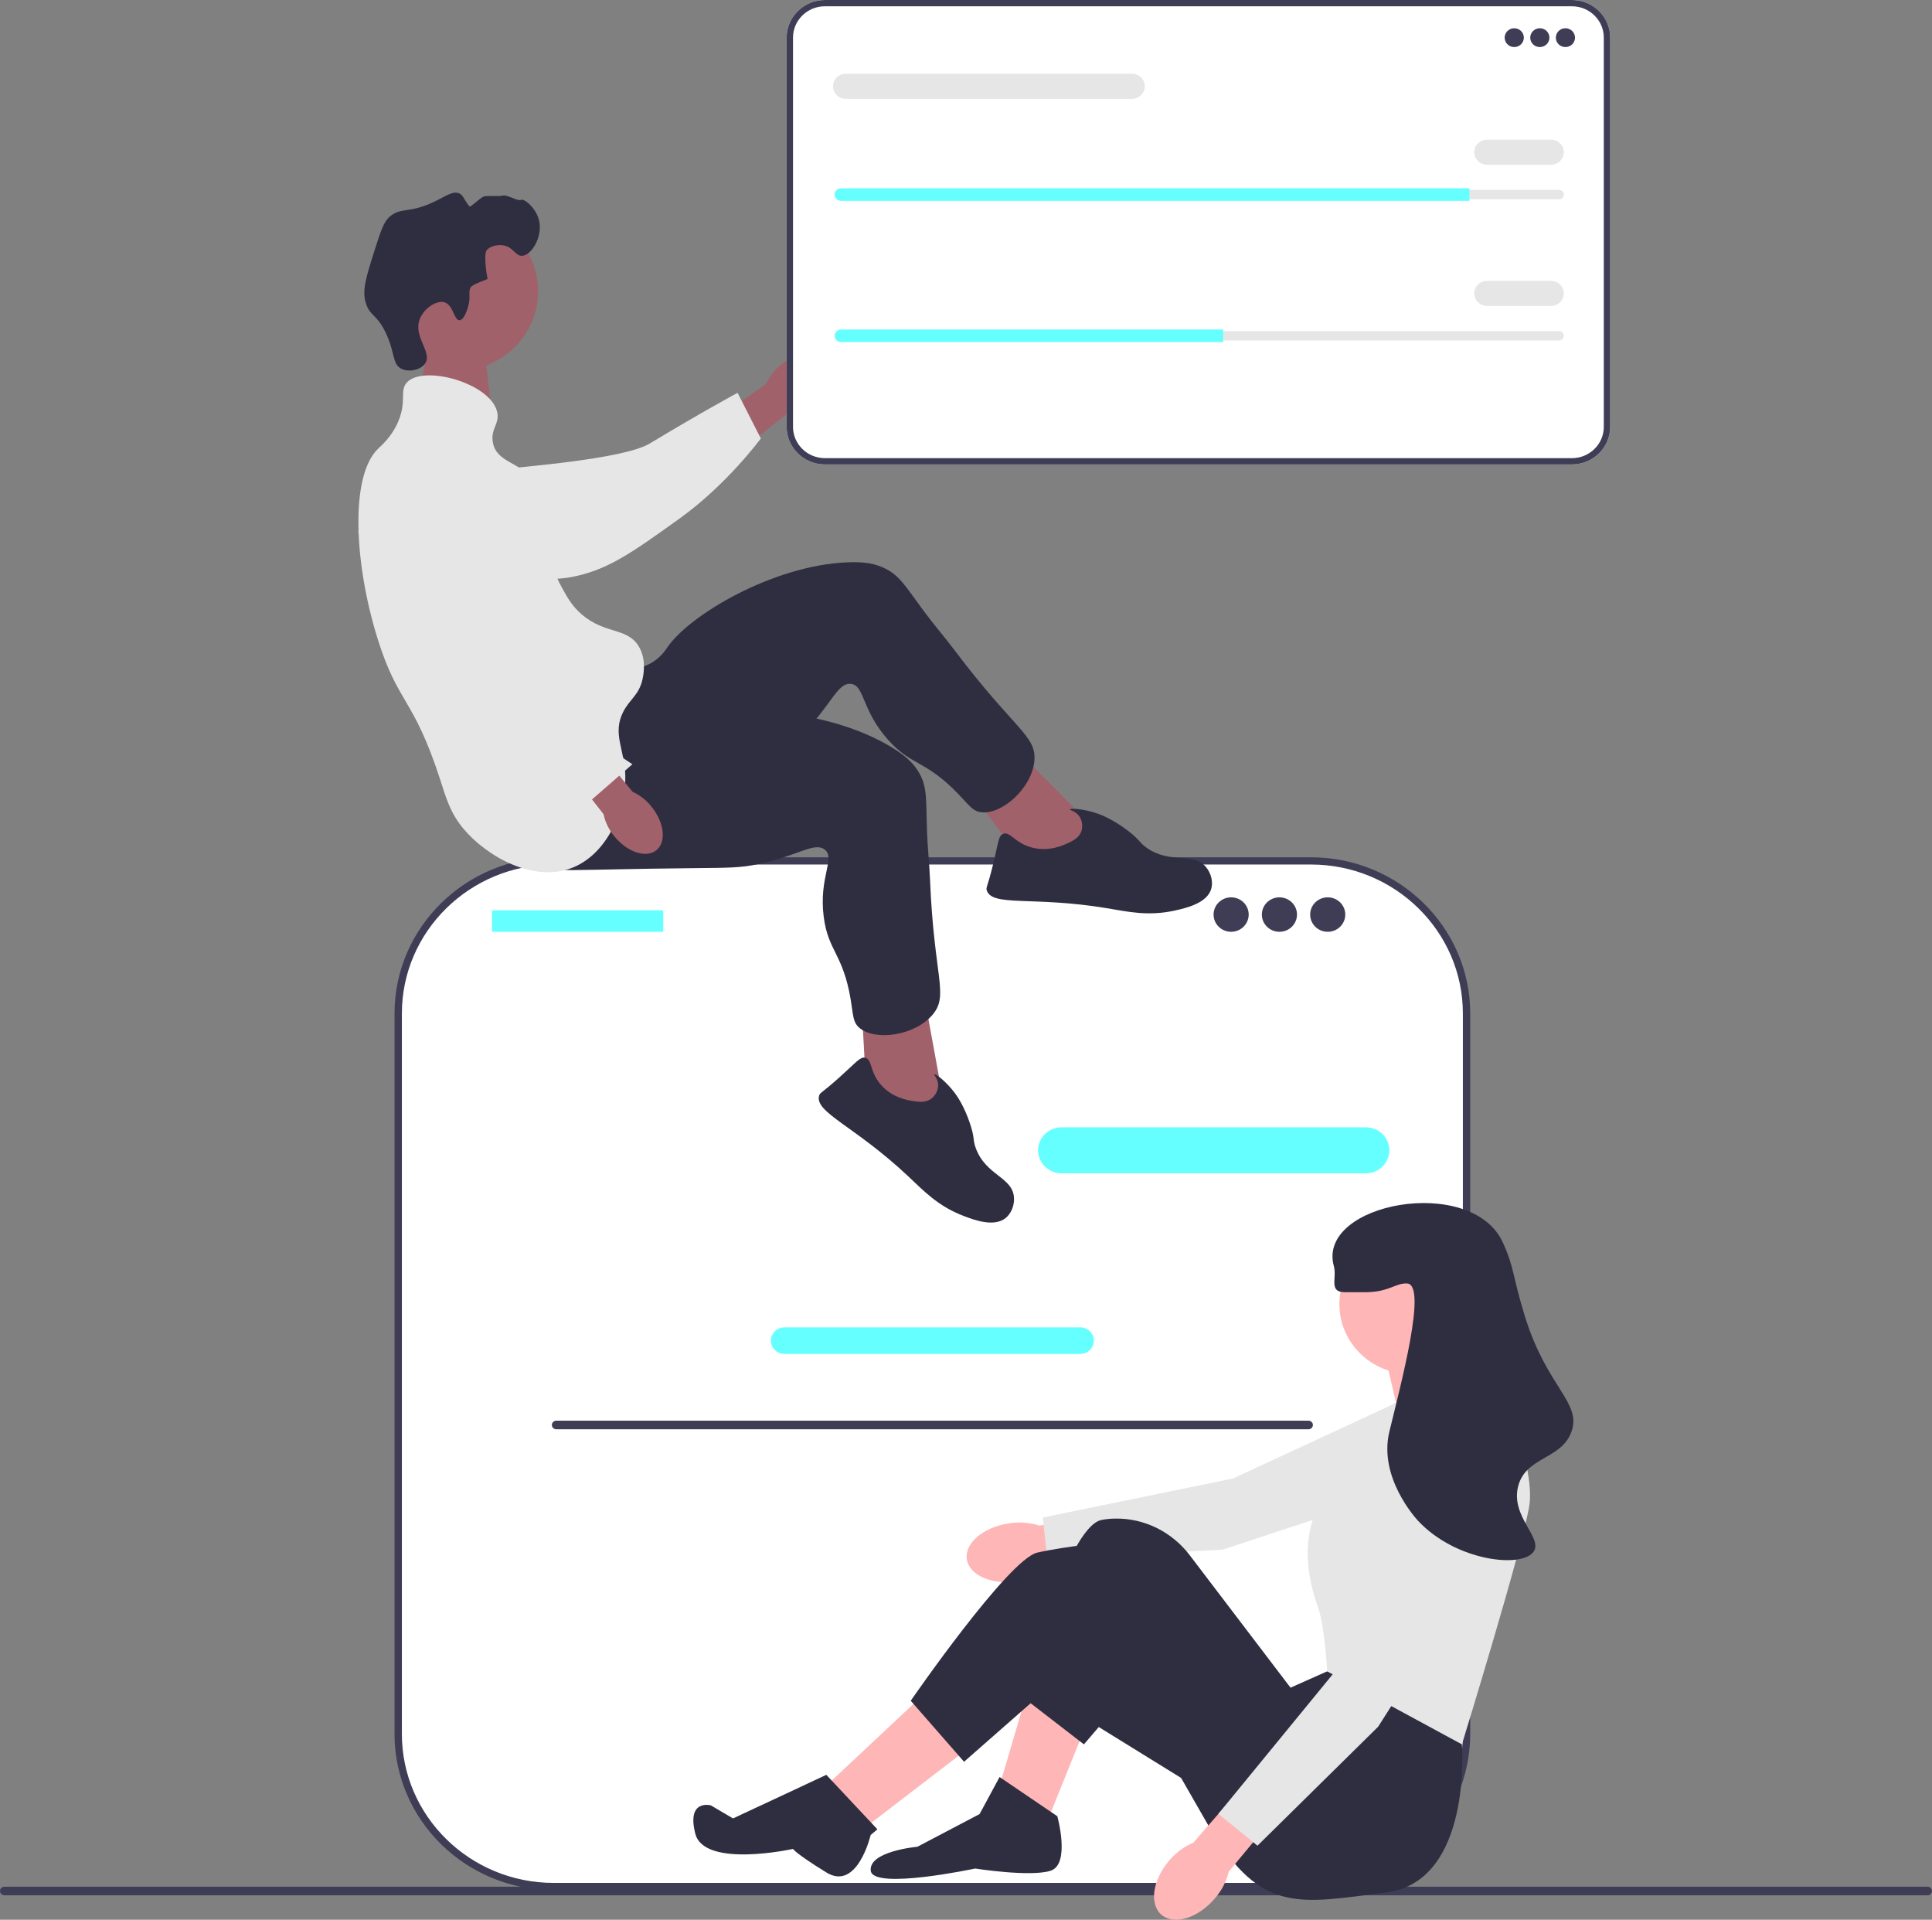 <svg width="153" height="152" viewBox="0 0 153 152" fill="none" xmlns="http://www.w3.org/2000/svg">
<rect x="0" y="0" width="153" height="152" fill="#808080" stroke="none"/>
<g clip-path="url(#clip0_26_168)">
<path d="M34.316 25.384L33.149 31.391L38.965 32.999L38.242 26.586L34.316 25.384Z" fill="#A0616A"/>
<path d="M0 149.725C0 149.914 0.155 150.066 0.347 150.066H152.653C152.845 150.066 153 149.914 153 149.725C153 149.537 152.845 149.385 152.653 149.385H0.347C0.155 149.385 0 149.537 0 149.725Z" fill="#3F3D56"/>
<path d="M103.825 68.165H43.849C37.048 68.165 31.535 73.574 31.535 80.245V137.29C31.535 143.962 37.048 149.37 43.849 149.37H103.825C110.626 149.37 116.14 143.962 116.14 137.29V80.245C116.14 73.574 110.626 68.165 103.825 68.165Z" fill="white"/>
<path d="M103.825 149.656H43.849C36.898 149.656 31.243 144.109 31.243 137.29V80.245C31.243 73.427 36.898 67.879 43.849 67.879H103.825C110.776 67.879 116.431 73.427 116.431 80.245V137.29C116.431 144.109 110.776 149.656 103.825 149.656ZM43.849 68.451C37.22 68.451 31.826 73.742 31.826 80.245V137.29C31.826 143.793 37.22 149.084 43.849 149.084H103.825C110.454 149.084 115.848 143.793 115.848 137.29V80.245C115.848 73.742 110.454 68.451 103.825 68.451L43.849 68.451Z" fill="#3F3D56"/>
<path d="M108.169 92.897H84.062C83.04 92.897 82.208 92.081 82.208 91.078C82.208 90.075 83.04 89.259 84.062 89.259H108.169C109.192 89.259 110.024 90.075 110.024 91.078C110.024 92.081 109.192 92.897 108.169 92.897Z" fill="#66FFFF"/>
<path d="M85.554 107.201H62.121C61.53 107.201 61.049 106.729 61.049 106.15C61.049 105.57 61.53 105.099 62.121 105.099H85.554C86.144 105.099 86.625 105.57 86.625 106.15C86.625 106.729 86.144 107.201 85.554 107.201Z" fill="#66FFFF"/>
<path d="M52.433 72.072H39.055C39.005 72.072 38.965 72.112 38.965 72.161V73.689C38.965 73.738 39.005 73.777 39.055 73.777H52.433C52.483 73.777 52.524 73.738 52.524 73.689V72.161C52.524 72.112 52.483 72.072 52.433 72.072Z" fill="#66FFFF"/>
<path d="M97.496 73.777C98.264 73.777 98.887 73.167 98.887 72.413C98.887 71.66 98.264 71.049 97.496 71.049C96.728 71.049 96.106 71.66 96.106 72.413C96.106 73.167 96.728 73.777 97.496 73.777Z" fill="#3F3D56"/>
<path d="M101.321 73.777C102.089 73.777 102.712 73.167 102.712 72.413C102.712 71.66 102.089 71.049 101.321 71.049C100.553 71.049 99.93 71.66 99.93 72.413C99.93 73.167 100.553 73.777 101.321 73.777Z" fill="#3F3D56"/>
<path d="M105.145 73.777C105.913 73.777 106.536 73.167 106.536 72.413C106.536 71.66 105.913 71.049 105.145 71.049C104.377 71.049 103.755 71.66 103.755 72.413C103.755 73.167 104.377 73.777 105.145 73.777Z" fill="#3F3D56"/>
<path d="M43.703 112.826C43.703 113.015 43.858 113.167 44.05 113.167H103.624C103.816 113.167 103.971 113.015 103.971 112.826C103.971 112.638 103.816 112.486 103.624 112.486H44.05C43.858 112.486 43.703 112.638 43.703 112.826Z" fill="#3F3D56"/>
<path d="M61.872 28.866C63.14 27.838 64.709 27.647 65.376 28.439C66.043 29.23 65.555 30.705 64.286 31.733C63.785 32.151 63.189 32.445 62.549 32.59L57.119 36.879L55.121 34.337L60.686 30.379C60.953 29.789 61.359 29.27 61.872 28.866Z" fill="#A0616A"/>
<path d="M30.489 38.543C30.486 38.353 30.488 36.699 31.737 35.653C33.171 34.452 35.195 34.938 35.905 35.108C37.545 35.502 37.679 36.193 39.219 36.901C42.101 38.228 38.491 37.549 40.205 37.124C40.798 36.977 49.336 36.396 51.461 35.113C55.594 32.617 58.41 31.104 58.41 31.104L60.252 34.716C60.252 34.716 57.589 38.347 53.843 41.037C49.999 43.796 48.078 45.175 45.158 45.708C44.906 45.754 38.721 46.79 33.739 43.139C32.603 42.307 30.521 40.781 30.489 38.543Z" fill="#E6E6E6"/>
<path d="M36.2 29.358C39.742 29.358 42.613 26.541 42.613 23.067C42.613 19.593 39.742 16.776 36.2 16.776C32.658 16.776 29.786 19.593 29.786 23.067C29.786 26.541 32.658 29.358 36.2 29.358Z" fill="#A0616A"/>
<path d="M86.426 65.331L79.822 58.699L76.412 62.188L81.333 68.546L86.214 69.094L86.426 65.331Z" fill="#A0616A"/>
<path d="M48.712 52.895C49.099 52.926 50.327 53.167 51.5 52.534C52.301 52.102 52.711 51.459 52.85 51.255C54.571 48.72 61.176 44.767 67.104 44.523C68.447 44.468 69.33 44.621 70.134 45.031C71.272 45.614 71.727 46.448 73.172 48.402C73.963 49.471 74.838 50.477 75.638 51.539C80.321 57.757 82.097 58.245 81.916 60.238C81.714 62.45 79.283 64.548 77.666 64.306C77.005 64.207 76.748 63.755 75.864 62.841C73.271 60.162 72.199 60.657 70.353 58.604C68.197 56.208 68.48 54.221 67.355 54.145C66.312 54.074 65.869 55.768 63.643 58.02C62.625 59.05 61.899 59.523 59.689 61.027C51.084 66.883 50.946 67.294 49.21 67.761C48.45 67.966 43.057 69.416 41.136 67.108C38.129 63.496 45.232 52.611 48.712 52.895Z" fill="#2F2E41"/>
<path d="M84.407 66.829C84.893 66.615 85.461 66.365 85.644 65.79C85.767 65.4 85.696 64.921 85.441 64.589C85.146 64.206 84.709 64.156 84.727 64.088C84.754 63.985 85.786 64.025 86.919 64.418C87.133 64.492 88.101 64.839 89.334 65.783C90.321 66.539 90.188 66.69 90.807 67.126C92.707 68.464 94.489 67.41 95.518 68.665C95.915 69.149 96.084 69.837 95.917 70.392C95.581 71.509 93.95 71.893 93.059 72.091C90.912 72.569 89.287 72.179 87.591 71.899C81.821 70.945 78.579 71.814 78.145 70.502C78.063 70.254 78.196 70.275 78.641 68.454C79.08 66.657 79.066 66.163 79.44 66.019C80.003 65.803 80.381 66.788 81.799 67.126C83.055 67.424 84.092 66.968 84.407 66.829Z" fill="#2F2E41"/>
<path d="M74.684 87.025L73.015 77.9L68.197 78.908L68.629 86.88L72.354 90.022L74.684 87.025Z" fill="#A0616A"/>
<path d="M50.597 55.962C50.898 56.201 51.776 57.077 53.11 57.199C54.02 57.283 54.727 56.977 54.959 56.884C57.835 55.734 65.563 56.102 70.608 59.165C71.75 59.859 72.394 60.472 72.823 61.254C73.432 62.364 73.331 63.304 73.408 65.717C73.451 67.037 73.598 68.352 73.652 69.671C73.968 77.396 75.158 78.778 73.867 80.327C72.434 82.046 69.221 82.443 68.022 81.352C67.531 80.906 67.578 80.391 67.369 79.147C66.758 75.502 65.587 75.321 65.234 72.606C64.823 69.436 66.194 67.948 65.307 67.265C64.485 66.632 63.148 67.79 60.017 68.427C58.585 68.718 57.714 68.71 55.024 68.737C44.551 68.843 44.202 69.107 42.498 68.537C41.752 68.288 36.459 66.517 36.191 63.549C35.771 58.905 47.879 53.81 50.597 55.962Z" fill="#2F2E41"/>
<path d="M72.155 87.153C72.68 87.243 73.293 87.349 73.773 86.974C74.099 86.72 74.314 86.284 74.293 85.868C74.268 85.389 73.936 85.107 73.989 85.061C74.07 84.99 74.901 85.592 75.614 86.541C75.748 86.72 76.351 87.541 76.831 89.001C77.215 90.17 77.018 90.222 77.281 90.924C78.087 93.078 80.165 93.187 80.298 94.791C80.349 95.411 80.096 96.073 79.639 96.441C78.722 97.18 77.153 96.6 76.302 96.273C74.252 95.486 73.131 94.268 71.887 93.101C67.659 89.134 64.479 88.067 64.871 86.743C64.945 86.493 65.043 86.584 66.454 85.322C67.846 84.076 68.117 83.66 68.509 83.747C69.099 83.878 68.847 84.901 69.827 85.962C70.696 86.901 71.816 87.094 72.155 87.153Z" fill="#2F2E41"/>
<path d="M37.074 24.27C37.324 23.393 37.01 23.074 37.33 22.681C37.33 22.681 37.458 22.523 38.608 22.096C38.269 20.165 38.523 19.838 38.523 19.838C38.816 19.462 39.402 19.371 39.802 19.42C40.646 19.524 40.796 20.273 41.336 20.256C42.082 20.233 42.977 18.768 42.7 17.497C42.473 16.461 41.496 15.692 41.251 15.825C41.008 15.958 40.133 15.374 39.802 15.491C39.575 15.571 38.509 15.464 38.267 15.574C38.003 15.694 37.247 16.442 37.175 16.348C36.673 15.693 36.684 15.465 36.392 15.323C35.876 15.073 35.315 15.536 34.346 15.992C32.355 16.932 31.772 16.372 30.852 17.163C30.387 17.563 30.138 18.327 29.659 19.838C28.988 21.952 28.653 23.009 28.977 24.019C29.307 25.048 29.793 24.824 30.511 26.276C31.31 27.892 31.035 28.832 31.79 29.202C32.373 29.488 33.311 29.306 33.665 28.784C34.271 27.89 32.704 26.681 33.239 25.273C33.566 24.408 34.578 23.753 35.199 23.935C35.901 24.142 35.952 25.375 36.392 25.356C36.769 25.34 37.031 24.422 37.074 24.27Z" fill="#2F2E41"/>
<path d="M32.216 30.289C33.528 28.846 38.874 30.34 39.375 32.63C39.582 33.572 38.82 33.97 39.035 35.055C39.348 36.641 41.125 36.533 42.444 38.148C44.316 40.441 42.387 42.682 44.49 46.509C44.939 47.327 45.317 48.016 46.109 48.683C47.926 50.213 49.616 49.688 50.541 51.107C51.233 52.169 50.949 53.476 50.882 53.783C50.609 55.039 49.869 55.345 49.348 56.375C48.481 58.087 49.463 59.345 49.519 61.391C49.588 63.951 48.201 67.5 45.427 68.665C42.311 69.973 38.552 67.806 36.733 65.655C35.648 64.371 35.333 63.187 34.858 61.725C32.736 55.193 31.537 55.784 29.914 50.606C28.059 44.686 27.694 37.751 29.914 35.556C30.209 35.266 31.018 34.593 31.534 33.383C32.227 31.754 31.628 30.935 32.216 30.289Z" fill="#E6E6E6"/>
<path d="M51.608 63.889C52.625 65.157 52.783 66.7 51.96 67.335C51.137 67.97 49.645 67.457 48.628 66.188C48.214 65.687 47.929 65.096 47.796 64.464L43.554 59.038L45.746 57.398L50.094 62.69C50.689 62.966 51.208 63.377 51.608 63.889Z" fill="#A0616A"/>
<path d="M36.072 35.79C36.26 35.749 37.912 35.413 39.21 36.398C40.702 37.531 40.63 39.574 40.604 40.29C40.546 41.945 39.885 42.215 39.491 43.839C38.755 46.876 40.157 49.699 40.931 51.258C41.199 51.798 42.06 53.45 43.774 55.229C47.108 58.689 50.083 60.509 50.083 60.509L46.887 63.295C46.887 63.295 41.797 61.773 38.348 58.724C34.81 55.597 29.37 44.532 28.242 41.836C28.145 41.604 29.52 45.378 32.147 39.849C32.747 38.588 33.844 36.278 36.072 35.79Z" fill="#E6E6E6"/>
<path d="M79.886 120.619C77.855 120.924 76.369 122.199 76.567 123.467C76.765 124.735 78.573 125.515 80.604 125.209C81.418 125.098 82.192 124.797 82.863 124.333L91.452 122.932L90.879 119.602L82.309 120.791C81.527 120.545 80.696 120.485 79.886 120.619Z" fill="#FFB6B6"/>
<path d="M116.898 110.238L113.568 117.17L96.825 122.698L82.932 123.425L82.584 120.152L97.641 117.064L113.091 109.903L116.898 110.238Z" fill="#E6E6E6"/>
<path d="M86.018 136.559L83.028 143.978L79.159 141.39L81.445 133.626L86.018 136.559Z" fill="#FFB6B6"/>
<path d="M73.53 133.799L65.615 141.217L68.781 144.495L76.872 138.285L73.53 133.799Z" fill="#FFB6B6"/>
<path d="M118.382 109.645L118.294 109.041L116.271 105.16L109.587 106.885L110.819 112.233L118.382 109.645Z" fill="#FFB6B6"/>
<path d="M115.568 135.524L115.773 138.115C115.773 138.115 116.623 148.981 109.763 149.844C102.904 150.706 99.913 151.569 95.868 144.841L89.536 133.799L85.838 138.115L80.918 134.316C80.918 134.316 84.435 120.859 87.25 120.342C87.601 120.277 87.953 120.245 88.299 120.238C90.629 120.19 92.825 121.308 94.219 123.14L102.2 133.626L105.102 132.332L115.568 135.524Z" fill="#2F2E41"/>
<path d="M77.576 143.633L79.159 140.7L83.732 143.805C83.732 143.805 84.787 147.601 83.204 148.119C81.621 148.636 77.224 147.946 77.224 147.946C77.224 147.946 69.133 149.671 68.957 148.119C68.781 146.566 72.651 146.221 72.651 146.221L77.576 143.633Z" fill="#2F2E41"/>
<path d="M94.813 141.563L82.589 134.007L76.345 139.492L72.123 134.661C72.123 134.661 79.862 123.447 82.149 122.93C84.435 122.412 88.129 122.067 88.129 122.067L99.386 132.246L94.813 141.563Z" fill="#2F2E41"/>
<path d="M65.44 140.527L69.485 144.841L68.951 145.288C68.951 145.288 67.902 149.772 65.44 148.255C62.977 146.738 62.801 146.393 62.801 146.393C62.801 146.393 55.766 147.946 55.062 145.186C54.359 142.425 56.293 142.943 56.293 142.943L58.05 143.978L65.44 140.527Z" fill="#2F2E41"/>
<path d="M111.698 108.783C114.807 108.783 117.326 106.311 117.326 103.262C117.326 100.213 114.807 97.741 111.698 97.741C108.59 97.741 106.07 100.213 106.07 103.262C106.07 106.311 108.59 108.783 111.698 108.783Z" fill="#FFB6B6"/>
<path d="M110.379 111.112L118.47 108.696C118.47 108.696 121.636 115.942 121.108 119.22C120.58 122.498 115.773 138.115 115.773 138.115L105.102 132.332C105.102 132.332 104.926 128.882 104.399 127.329C103.871 125.776 102.2 121.032 105.894 117.064C109.587 113.096 110.379 111.112 110.379 111.112Z" fill="#E6E6E6"/>
<path d="M92.572 147.339C91.255 148.886 91.001 150.807 92.005 151.629C93.01 152.451 94.891 151.862 96.207 150.314C96.742 149.703 97.12 148.975 97.309 148.191L102.804 141.566L100.127 139.441L94.505 145.896C93.752 146.218 93.089 146.713 92.572 147.339Z" fill="#FFB6B6"/>
<path d="M116.585 114.592L118.497 122.023L109.137 136.719L99.582 146.138L96.486 143.618L106.122 131.857L113.426 116.704L116.585 114.592Z" fill="#E6E6E6"/>
<path d="M106.509 102.313C107.953 102.309 108.035 102.319 108.268 102.313C110.059 102.267 110.527 101.576 111.434 101.623C113.054 101.707 110.916 109.672 110.027 113.355C109.155 116.966 112.102 120.202 112.314 120.428C115.305 123.619 120.558 124.202 121.46 122.843C122.189 121.744 119.603 120.071 120.229 117.668C120.84 115.318 123.661 115.568 124.45 113.355C125.276 111.036 122.5 109.867 120.756 104.211C119.755 100.962 119.932 100.357 118.997 98.345C116.499 92.967 104.255 95.257 105.63 100.243C105.896 101.207 105.188 102.316 106.509 102.313Z" fill="#2F2E41"/>
<path d="M124.482 36.773H65.329C63.656 36.773 62.295 35.438 62.295 33.798V2.976C62.295 1.335 63.656 0 65.329 0H124.482C126.155 0 127.516 1.335 127.516 2.976V33.798C127.516 35.438 126.155 36.773 124.482 36.773Z" fill="white"/>
<path d="M124.482 36.773H65.329C63.656 36.773 62.295 35.438 62.295 33.798V2.976C62.295 1.335 63.656 0 65.329 0H124.482C126.155 0 127.516 1.335 127.516 2.976V33.798C127.516 35.438 126.155 36.773 124.482 36.773ZM65.329 0.497C63.935 0.497 62.801 1.609 62.801 2.976V33.798C62.801 35.164 63.935 36.276 65.329 36.276H124.482C125.876 36.276 127.009 35.164 127.009 33.798V2.976C127.009 1.609 125.876 0.497 124.482 0.497H65.329Z" fill="#3F3D56"/>
<path d="M119.917 3.727C120.336 3.727 120.677 3.393 120.677 2.982C120.677 2.57 120.336 2.236 119.917 2.236C119.497 2.236 119.157 2.57 119.157 2.982C119.157 3.393 119.497 3.727 119.917 3.727Z" fill="#3F3D56"/>
<path d="M121.943 3.727C122.363 3.727 122.703 3.393 122.703 2.982C122.703 2.57 122.363 2.236 121.943 2.236C121.523 2.236 121.183 2.57 121.183 2.982C121.183 3.393 121.523 3.727 121.943 3.727Z" fill="#3F3D56"/>
<path d="M123.97 3.727C124.389 3.727 124.73 3.393 124.73 2.982C124.73 2.57 124.389 2.236 123.97 2.236C123.55 2.236 123.21 2.57 123.21 2.982C123.21 3.393 123.55 3.727 123.97 3.727Z" fill="#3F3D56"/>
<path d="M66.601 15.032C66.392 15.032 66.221 15.2 66.221 15.405C66.221 15.505 66.261 15.598 66.332 15.666C66.404 15.739 66.499 15.778 66.601 15.778H123.463C123.673 15.778 123.843 15.611 123.843 15.405C123.843 15.305 123.804 15.212 123.732 15.144C123.66 15.071 123.565 15.032 123.463 15.032H66.601Z" fill="#E6E6E6"/>
<path d="M116.37 14.908V15.902H66.601C66.462 15.902 66.335 15.847 66.244 15.755C66.15 15.666 66.094 15.542 66.094 15.405C66.094 15.132 66.322 14.908 66.601 14.908H116.37Z" fill="#66FFFF"/>
<path d="M122.83 13.045H117.764C117.205 13.045 116.75 12.599 116.75 12.051C116.75 11.503 117.205 11.057 117.764 11.057H122.83C123.388 11.057 123.843 11.503 123.843 12.051C123.843 12.599 123.388 13.045 122.83 13.045Z" fill="#E6E6E6"/>
<path d="M89.646 7.827H66.981C66.422 7.827 65.968 7.381 65.968 6.833C65.968 6.285 66.422 5.839 66.981 5.839H89.646C90.205 5.839 90.659 6.285 90.659 6.833C90.659 7.381 90.205 7.827 89.646 7.827Z" fill="#E6E6E6"/>
<path d="M66.601 26.213C66.392 26.213 66.221 26.381 66.221 26.586C66.221 26.686 66.261 26.779 66.332 26.848C66.404 26.92 66.499 26.959 66.601 26.959H123.463C123.673 26.959 123.843 26.792 123.843 26.586C123.843 26.486 123.804 26.393 123.732 26.325C123.66 26.252 123.565 26.213 123.463 26.213H66.601Z" fill="#E6E6E6"/>
<path d="M96.865 26.089V27.083H66.601C66.462 27.083 66.335 27.028 66.244 26.936C66.15 26.847 66.094 26.723 66.094 26.586C66.094 26.313 66.322 26.089 66.601 26.089H96.865Z" fill="#66FFFF"/>
<path d="M122.83 24.226H117.764C117.205 24.226 116.75 23.78 116.75 23.232C116.75 22.684 117.205 22.238 117.764 22.238H122.83C123.388 22.238 123.843 22.684 123.843 23.232C123.843 23.78 123.388 24.226 122.83 24.226Z" fill="#E6E6E6"/>
</g>
<defs>
<clipPath id="clip0_26_168">
<rect width="153" height="152" fill="white"/>
</clipPath>
</defs>
</svg>
